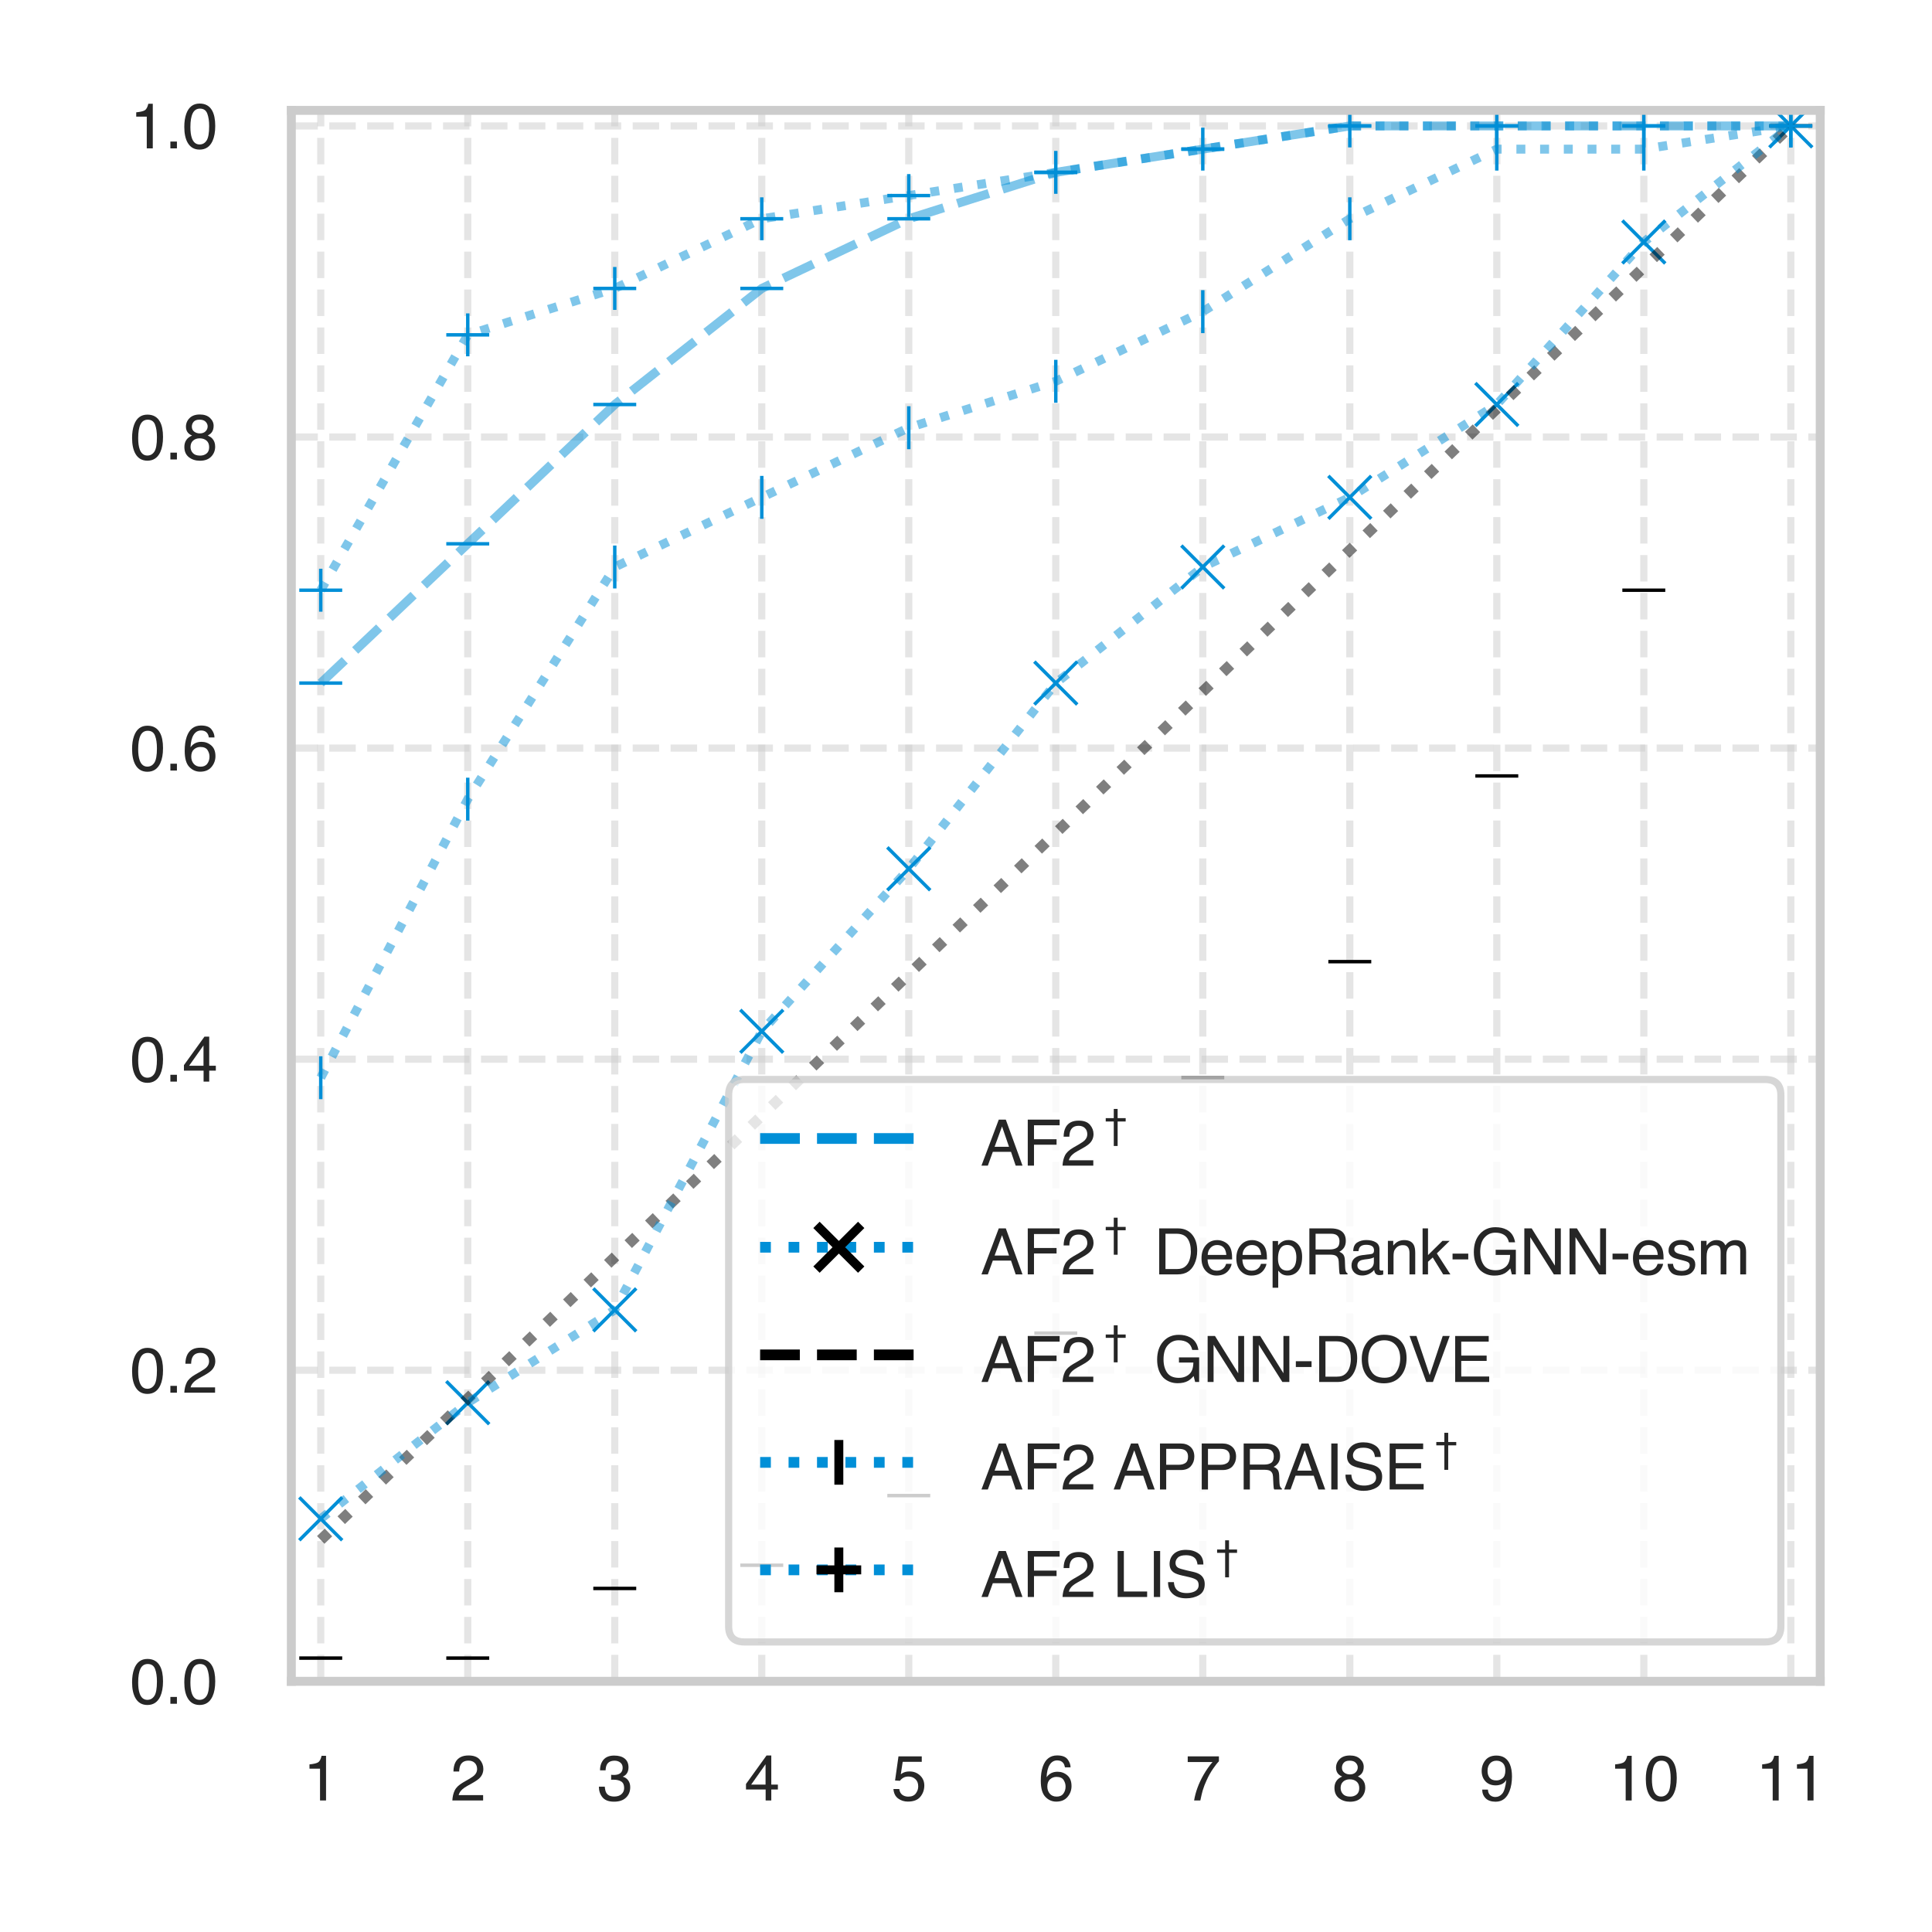 <?xml version="1.0" encoding="utf-8" standalone="no"?>
<!DOCTYPE svg PUBLIC "-//W3C//DTD SVG 1.1//EN"
  "http://www.w3.org/Graphics/SVG/1.1/DTD/svg11.dtd">
<svg xmlns:xlink="http://www.w3.org/1999/xlink" width="216pt" height="216pt" viewBox="0 0 216 216" xmlns="http://www.w3.org/2000/svg" version="1.1">
 <defs>
  <style type="text/css">*{stroke-linejoin: round; stroke-linecap: butt}</style>
 </defs>
 <g id="figure_1">
  <g id="patch_1">
   <path d="M 0 216 
L 216 216 
L 216 0 
L 0 0 
z
" style="fill: #ffffff"/>
  </g>
  <g id="axes_1">
   <g id="patch_2">
    <path d="M 32.573 187.972 
L 203.503 187.972 
L 203.503 12.34 
L 32.573 12.34 
z
" style="fill: #ffffff"/>
   </g>
   <g id="matplotlib.axis_1">
    <g id="xtick_1">
     <g id="line2d_1">
      <path d="M 35.86 187.972 
L 35.86 12.34 
" clip-path="url(#p9421eb5116)" style="fill: none; stroke-dasharray: 2.96,1.28; stroke-dashoffset: 0; stroke: #cccccc; stroke-opacity: 0.5; stroke-width: 0.8"/>
     </g>
     <g id="text_1">
      <!-- 1 -->
      <g style="fill: #262626" transform="translate(33.914 201.293) scale(0.07 -0.07)">
       <defs>
        <path id="Helvetica-31" d="M 613 3169 
L 613 3600 
Q 1222 3659 1462 3798 
Q 1703 3938 1822 4456 
L 2266 4456 
L 2266 0 
L 1666 0 
L 1666 3169 
L 613 3169 
z
" transform="scale(0.016)"/>
       </defs>
       <use xlink:href="#Helvetica-31"/>
      </g>
     </g>
    </g>
    <g id="xtick_2">
     <g id="line2d_2">
      <path d="M 52.296 187.972 
L 52.296 12.34 
" clip-path="url(#p9421eb5116)" style="fill: none; stroke-dasharray: 2.96,1.28; stroke-dashoffset: 0; stroke: #cccccc; stroke-opacity: 0.5; stroke-width: 0.8"/>
     </g>
     <g id="text_2">
      <!-- 2 -->
      <g style="fill: #262626" transform="translate(50.349 201.293) scale(0.07 -0.07)">
       <defs>
        <path id="Helvetica-32" d="M 200 0 
Q 231 578 439 1006 
Q 647 1434 1250 1784 
L 1850 2131 
Q 2253 2366 2416 2531 
Q 2672 2791 2672 3125 
Q 2672 3516 2437 3745 
Q 2203 3975 1813 3975 
Q 1234 3975 1013 3538 
Q 894 3303 881 2888 
L 309 2888 
Q 319 3472 525 3841 
Q 891 4491 1816 4491 
Q 2584 4491 2939 4075 
Q 3294 3659 3294 3150 
Q 3294 2613 2916 2231 
Q 2697 2009 2131 1694 
L 1703 1456 
Q 1397 1288 1222 1134 
Q 909 863 828 531 
L 3272 531 
L 3272 0 
L 200 0 
z
" transform="scale(0.016)"/>
       </defs>
       <use xlink:href="#Helvetica-32"/>
      </g>
     </g>
    </g>
    <g id="xtick_3">
     <g id="line2d_3">
      <path d="M 68.731 187.972 
L 68.731 12.34 
" clip-path="url(#p9421eb5116)" style="fill: none; stroke-dasharray: 2.96,1.28; stroke-dashoffset: 0; stroke: #cccccc; stroke-opacity: 0.5; stroke-width: 0.8"/>
     </g>
     <g id="text_3">
      <!-- 3 -->
      <g style="fill: #262626" transform="translate(66.785 201.293) scale(0.07 -0.07)">
       <defs>
        <path id="Helvetica-33" d="M 1663 -122 
Q 869 -122 511 314 
Q 153 750 153 1375 
L 741 1375 
Q 778 941 903 744 
Q 1122 391 1694 391 
Q 2138 391 2406 628 
Q 2675 866 2675 1241 
Q 2675 1703 2392 1887 
Q 2109 2072 1606 2072 
Q 1550 2072 1492 2070 
Q 1434 2069 1375 2066 
L 1375 2563 
Q 1463 2553 1522 2550 
Q 1581 2547 1650 2547 
Q 1966 2547 2169 2647 
Q 2525 2822 2525 3272 
Q 2525 3606 2287 3787 
Q 2050 3969 1734 3969 
Q 1172 3969 956 3594 
Q 838 3388 822 3006 
L 266 3006 
Q 266 3506 466 3856 
Q 809 4481 1675 4481 
Q 2359 4481 2734 4176 
Q 3109 3872 3109 3294 
Q 3109 2881 2888 2625 
Q 2750 2466 2531 2375 
Q 2884 2278 3082 2001 
Q 3281 1725 3281 1325 
Q 3281 684 2859 281 
Q 2438 -122 1663 -122 
z
" transform="scale(0.016)"/>
       </defs>
       <use xlink:href="#Helvetica-33"/>
      </g>
     </g>
    </g>
    <g id="xtick_4">
     <g id="line2d_4">
      <path d="M 85.167 187.972 
L 85.167 12.34 
" clip-path="url(#p9421eb5116)" style="fill: none; stroke-dasharray: 2.96,1.28; stroke-dashoffset: 0; stroke: #cccccc; stroke-opacity: 0.5; stroke-width: 0.8"/>
     </g>
     <g id="text_4">
      <!-- 4 -->
      <g style="fill: #262626" transform="translate(83.22 201.293) scale(0.07 -0.07)">
       <defs>
        <path id="Helvetica-34" d="M 2116 1584 
L 2116 3613 
L 681 1584 
L 2116 1584 
z
M 2125 0 
L 2125 1094 
L 163 1094 
L 163 1644 
L 2213 4488 
L 2688 4488 
L 2688 1584 
L 3347 1584 
L 3347 1094 
L 2688 1094 
L 2688 0 
L 2125 0 
z
" transform="scale(0.016)"/>
       </defs>
       <use xlink:href="#Helvetica-34"/>
      </g>
     </g>
    </g>
    <g id="xtick_5">
     <g id="line2d_5">
      <path d="M 101.602 187.972 
L 101.602 12.34 
" clip-path="url(#p9421eb5116)" style="fill: none; stroke-dasharray: 2.96,1.28; stroke-dashoffset: 0; stroke: #cccccc; stroke-opacity: 0.5; stroke-width: 0.8"/>
     </g>
     <g id="text_5">
      <!-- 5 -->
      <g style="fill: #262626" transform="translate(99.656 201.293) scale(0.07 -0.07)">
       <defs>
        <path id="Helvetica-35" d="M 791 1141 
Q 847 659 1238 475 
Q 1438 381 1700 381 
Q 2200 381 2440 700 
Q 2681 1019 2681 1406 
Q 2681 1875 2395 2131 
Q 2109 2388 1709 2388 
Q 1419 2388 1211 2275 
Q 1003 2163 856 1963 
L 369 1991 
L 709 4400 
L 3034 4400 
L 3034 3856 
L 1131 3856 
L 941 2613 
Q 1097 2731 1238 2791 
Q 1488 2894 1816 2894 
Q 2431 2894 2859 2497 
Q 3288 2100 3288 1491 
Q 3288 856 2895 371 
Q 2503 -113 1644 -113 
Q 1097 -113 676 195 
Q 256 503 206 1141 
L 791 1141 
z
" transform="scale(0.016)"/>
       </defs>
       <use xlink:href="#Helvetica-35"/>
      </g>
     </g>
    </g>
    <g id="xtick_6">
     <g id="line2d_6">
      <path d="M 118.038 187.972 
L 118.038 12.34 
" clip-path="url(#p9421eb5116)" style="fill: none; stroke-dasharray: 2.96,1.28; stroke-dashoffset: 0; stroke: #cccccc; stroke-opacity: 0.5; stroke-width: 0.8"/>
     </g>
     <g id="text_6">
      <!-- 6 -->
      <g style="fill: #262626" transform="translate(116.091 201.293) scale(0.07 -0.07)">
       <defs>
        <path id="Helvetica-36" d="M 1872 4494 
Q 2622 4494 2917 4105 
Q 3213 3716 3213 3303 
L 2656 3303 
Q 2606 3569 2497 3719 
Q 2294 4000 1881 4000 
Q 1409 4000 1131 3564 
Q 853 3128 822 2316 
Q 1016 2600 1309 2741 
Q 1578 2866 1909 2866 
Q 2472 2866 2890 2506 
Q 3309 2147 3309 1434 
Q 3309 825 2912 354 
Q 2516 -116 1781 -116 
Q 1153 -116 697 361 
Q 241 838 241 1966 
Q 241 2800 444 3381 
Q 834 4494 1872 4494 
z
M 1831 384 
Q 2275 384 2495 682 
Q 2716 981 2716 1388 
Q 2716 1731 2519 2042 
Q 2322 2353 1803 2353 
Q 1441 2353 1167 2112 
Q 894 1872 894 1388 
Q 894 963 1142 673 
Q 1391 384 1831 384 
z
" transform="scale(0.016)"/>
       </defs>
       <use xlink:href="#Helvetica-36"/>
      </g>
     </g>
    </g>
    <g id="xtick_7">
     <g id="line2d_7">
      <path d="M 134.473 187.972 
L 134.473 12.34 
" clip-path="url(#p9421eb5116)" style="fill: none; stroke-dasharray: 2.96,1.28; stroke-dashoffset: 0; stroke: #cccccc; stroke-opacity: 0.5; stroke-width: 0.8"/>
     </g>
     <g id="text_7">
      <!-- 7 -->
      <g style="fill: #262626" transform="translate(132.527 201.293) scale(0.07 -0.07)">
       <defs>
        <path id="Helvetica-37" d="M 3347 4400 
L 3347 3909 
Q 3131 3700 2773 3181 
Q 2416 2663 2141 2063 
Q 1869 1478 1728 997 
Q 1638 688 1494 0 
L 872 0 
Q 1084 1281 1809 2550 
Q 2238 3294 2709 3834 
L 234 3834 
L 234 4400 
L 3347 4400 
z
" transform="scale(0.016)"/>
       </defs>
       <use xlink:href="#Helvetica-37"/>
      </g>
     </g>
    </g>
    <g id="xtick_8">
     <g id="line2d_8">
      <path d="M 150.909 187.972 
L 150.909 12.34 
" clip-path="url(#p9421eb5116)" style="fill: none; stroke-dasharray: 2.96,1.28; stroke-dashoffset: 0; stroke: #cccccc; stroke-opacity: 0.5; stroke-width: 0.8"/>
     </g>
     <g id="text_8">
      <!-- 8 -->
      <g style="fill: #262626" transform="translate(148.963 201.293) scale(0.07 -0.07)">
       <defs>
        <path id="Helvetica-38" d="M 1741 2600 
Q 2113 2600 2322 2808 
Q 2531 3016 2531 3303 
Q 2531 3553 2331 3762 
Q 2131 3972 1722 3972 
Q 1316 3972 1134 3762 
Q 953 3553 953 3272 
Q 953 2956 1187 2778 
Q 1422 2600 1741 2600 
z
M 1775 384 
Q 2166 384 2423 595 
Q 2681 806 2681 1225 
Q 2681 1659 2415 1884 
Q 2150 2109 1734 2109 
Q 1331 2109 1076 1879 
Q 822 1650 822 1244 
Q 822 894 1055 639 
Q 1288 384 1775 384 
z
M 975 2384 
Q 741 2484 609 2619 
Q 363 2869 363 3269 
Q 363 3769 725 4128 
Q 1088 4488 1753 4488 
Q 2397 4488 2762 4148 
Q 3128 3809 3128 3356 
Q 3128 2938 2916 2678 
Q 2797 2531 2547 2391 
Q 2825 2263 2984 2097 
Q 3281 1784 3281 1284 
Q 3281 694 2884 283 
Q 2488 -128 1763 -128 
Q 1109 -128 657 226 
Q 206 581 206 1256 
Q 206 1653 400 1942 
Q 594 2231 975 2384 
z
" transform="scale(0.016)"/>
       </defs>
       <use xlink:href="#Helvetica-38"/>
      </g>
     </g>
    </g>
    <g id="xtick_9">
     <g id="line2d_9">
      <path d="M 167.344 187.972 
L 167.344 12.34 
" clip-path="url(#p9421eb5116)" style="fill: none; stroke-dasharray: 2.96,1.28; stroke-dashoffset: 0; stroke: #cccccc; stroke-opacity: 0.5; stroke-width: 0.8"/>
     </g>
     <g id="text_9">
      <!-- 9 -->
      <g style="fill: #262626" transform="translate(165.398 201.293) scale(0.07 -0.07)">
       <defs>
        <path id="Helvetica-39" d="M 850 1081 
Q 875 616 1209 438 
Q 1381 344 1597 344 
Q 2000 344 2284 680 
Q 2569 1016 2688 2044 
Q 2500 1747 2223 1626 
Q 1947 1506 1628 1506 
Q 981 1506 604 1909 
Q 228 2313 228 2947 
Q 228 3556 600 4018 
Q 972 4481 1697 4481 
Q 2675 4481 3047 3600 
Q 3253 3116 3253 2388 
Q 3253 1566 3006 931 
Q 2597 -125 1619 -125 
Q 963 -125 622 219 
Q 281 563 281 1081 
L 850 1081 
z
M 1703 2000 
Q 2038 2000 2314 2220 
Q 2591 2441 2591 2991 
Q 2591 3484 2342 3726 
Q 2094 3969 1709 3969 
Q 1297 3969 1055 3692 
Q 813 3416 813 2953 
Q 813 2516 1025 2258 
Q 1238 2000 1703 2000 
z
" transform="scale(0.016)"/>
       </defs>
       <use xlink:href="#Helvetica-39"/>
      </g>
     </g>
    </g>
    <g id="xtick_10">
     <g id="line2d_10">
      <path d="M 183.78 187.972 
L 183.78 12.34 
" clip-path="url(#p9421eb5116)" style="fill: none; stroke-dasharray: 2.96,1.28; stroke-dashoffset: 0; stroke: #cccccc; stroke-opacity: 0.5; stroke-width: 0.8"/>
     </g>
     <g id="text_10">
      <!-- 10 -->
      <g style="fill: #262626" transform="translate(179.887 201.293) scale(0.07 -0.07)">
       <defs>
        <path id="Helvetica-30" d="M 1731 4475 
Q 2600 4475 2988 3759 
Q 3288 3206 3288 2244 
Q 3288 1331 3016 734 
Q 2622 -122 1728 -122 
Q 922 -122 528 578 
Q 200 1163 200 2147 
Q 200 2909 397 3456 
Q 766 4475 1731 4475 
z
M 1725 391 
Q 2163 391 2422 778 
Q 2681 1166 2681 2222 
Q 2681 2984 2493 3476 
Q 2306 3969 1766 3969 
Q 1269 3969 1039 3501 
Q 809 3034 809 2125 
Q 809 1441 956 1025 
Q 1181 391 1725 391 
z
" transform="scale(0.016)"/>
       </defs>
       <use xlink:href="#Helvetica-31"/>
       <use xlink:href="#Helvetica-30" transform="translate(55.615 0)"/>
      </g>
     </g>
    </g>
    <g id="xtick_11">
     <g id="line2d_11">
      <path d="M 200.216 187.972 
L 200.216 12.34 
" clip-path="url(#p9421eb5116)" style="fill: none; stroke-dasharray: 2.96,1.28; stroke-dashoffset: 0; stroke: #cccccc; stroke-opacity: 0.5; stroke-width: 0.8"/>
     </g>
     <g id="text_11">
      <!-- 11 -->
      <g style="fill: #262626" transform="translate(196.323 201.293) scale(0.07 -0.07)">
       <use xlink:href="#Helvetica-31"/>
       <use xlink:href="#Helvetica-31" transform="translate(55.615 0)"/>
      </g>
     </g>
    </g>
   </g>
   <g id="matplotlib.axis_2">
    <g id="ytick_1">
     <g id="line2d_12">
      <path d="M 32.573 187.972 
L 203.503 187.972 
" clip-path="url(#p9421eb5116)" style="fill: none; stroke-dasharray: 2.96,1.28; stroke-dashoffset: 0; stroke: #cccccc; stroke-opacity: 0.5; stroke-width: 0.8"/>
     </g>
     <g id="text_12">
      <!-- 0.0 -->
      <g style="fill: #262626" transform="translate(14.543 190.483) scale(0.07 -0.07)">
       <defs>
        <path id="Helvetica-2e" d="M 547 681 
L 1200 681 
L 1200 0 
L 547 0 
L 547 681 
z
" transform="scale(0.016)"/>
       </defs>
       <use xlink:href="#Helvetica-30"/>
       <use xlink:href="#Helvetica-2e" transform="translate(55.615 0)"/>
       <use xlink:href="#Helvetica-30" transform="translate(83.398 0)"/>
      </g>
     </g>
    </g>
    <g id="ytick_2">
     <g id="line2d_13">
      <path d="M 32.573 153.193 
L 203.503 153.193 
" clip-path="url(#p9421eb5116)" style="fill: none; stroke-dasharray: 2.96,1.28; stroke-dashoffset: 0; stroke: #cccccc; stroke-opacity: 0.5; stroke-width: 0.8"/>
     </g>
     <g id="text_13">
      <!-- 0.2 -->
      <g style="fill: #262626" transform="translate(14.543 155.704) scale(0.07 -0.07)">
       <use xlink:href="#Helvetica-30"/>
       <use xlink:href="#Helvetica-2e" transform="translate(55.615 0)"/>
       <use xlink:href="#Helvetica-32" transform="translate(83.398 0)"/>
      </g>
     </g>
    </g>
    <g id="ytick_3">
     <g id="line2d_14">
      <path d="M 32.573 118.415 
L 203.503 118.415 
" clip-path="url(#p9421eb5116)" style="fill: none; stroke-dasharray: 2.96,1.28; stroke-dashoffset: 0; stroke: #cccccc; stroke-opacity: 0.5; stroke-width: 0.8"/>
     </g>
     <g id="text_14">
      <!-- 0.4 -->
      <g style="fill: #262626" transform="translate(14.543 120.925) scale(0.07 -0.07)">
       <use xlink:href="#Helvetica-30"/>
       <use xlink:href="#Helvetica-2e" transform="translate(55.615 0)"/>
       <use xlink:href="#Helvetica-34" transform="translate(83.398 0)"/>
      </g>
     </g>
    </g>
    <g id="ytick_4">
     <g id="line2d_15">
      <path d="M 32.573 83.636 
L 203.503 83.636 
" clip-path="url(#p9421eb5116)" style="fill: none; stroke-dasharray: 2.96,1.28; stroke-dashoffset: 0; stroke: #cccccc; stroke-opacity: 0.5; stroke-width: 0.8"/>
     </g>
     <g id="text_15">
      <!-- 0.6 -->
      <g style="fill: #262626" transform="translate(14.543 86.147) scale(0.07 -0.07)">
       <use xlink:href="#Helvetica-30"/>
       <use xlink:href="#Helvetica-2e" transform="translate(55.615 0)"/>
       <use xlink:href="#Helvetica-36" transform="translate(83.398 0)"/>
      </g>
     </g>
    </g>
    <g id="ytick_5">
     <g id="line2d_16">
      <path d="M 32.573 48.857 
L 203.503 48.857 
" clip-path="url(#p9421eb5116)" style="fill: none; stroke-dasharray: 2.96,1.28; stroke-dashoffset: 0; stroke: #cccccc; stroke-opacity: 0.5; stroke-width: 0.8"/>
     </g>
     <g id="text_16">
      <!-- 0.8 -->
      <g style="fill: #262626" transform="translate(14.543 51.368) scale(0.07 -0.07)">
       <use xlink:href="#Helvetica-30"/>
       <use xlink:href="#Helvetica-2e" transform="translate(55.615 0)"/>
       <use xlink:href="#Helvetica-38" transform="translate(83.398 0)"/>
      </g>
     </g>
    </g>
    <g id="ytick_6">
     <g id="line2d_17">
      <path d="M 32.573 14.079 
L 203.503 14.079 
" clip-path="url(#p9421eb5116)" style="fill: none; stroke-dasharray: 2.96,1.28; stroke-dashoffset: 0; stroke: #cccccc; stroke-opacity: 0.5; stroke-width: 0.8"/>
     </g>
     <g id="text_17">
      <!-- 1.0 -->
      <g style="fill: #262626" transform="translate(14.543 16.589) scale(0.07 -0.07)">
       <use xlink:href="#Helvetica-31"/>
       <use xlink:href="#Helvetica-2e" transform="translate(55.615 0)"/>
       <use xlink:href="#Helvetica-30" transform="translate(83.398 0)"/>
      </g>
     </g>
    </g>
   </g>
   <g id="FillBetweenPolyCollection_1"/>
   <g id="FillBetweenPolyCollection_2"/>
   <g id="FillBetweenPolyCollection_3"/>
   <g id="FillBetweenPolyCollection_4"/>
   <g id="FillBetweenPolyCollection_5"/>
   <g id="FillBetweenPolyCollection_6"/>
   <g id="FillBetweenPolyCollection_7"/>
   <g id="FillBetweenPolyCollection_8"/>
   <g id="FillBetweenPolyCollection_9"/>
   <g id="FillBetweenPolyCollection_10"/>
   <g id="FillBetweenPolyCollection_11"/>
   <g id="FillBetweenPolyCollection_12"/>
   <g id="FillBetweenPolyCollection_13"/>
   <g id="FillBetweenPolyCollection_14"/>
   <g id="FillBetweenPolyCollection_15"/>
   <g id="PathCollection_1">
    <path d="M 38.26 76.369 
L 33.46 76.369 
" clip-path="url(#p9421eb5116)" style="fill: #008fd7; stroke: #008fd7; stroke-width: 0.384"/>
    <path d="M 54.696 60.796 
L 49.896 60.796 
" clip-path="url(#p9421eb5116)" style="fill: #008fd7; stroke: #008fd7; stroke-width: 0.384"/>
    <path d="M 71.131 45.224 
L 66.331 45.224 
" clip-path="url(#p9421eb5116)" style="fill: #008fd7; stroke: #008fd7; stroke-width: 0.384"/>
    <path d="M 87.567 32.247 
L 82.767 32.247 
" clip-path="url(#p9421eb5116)" style="fill: #008fd7; stroke: #008fd7; stroke-width: 0.384"/>
    <path d="M 104.002 24.46 
L 99.202 24.46 
" clip-path="url(#p9421eb5116)" style="fill: #008fd7; stroke: #008fd7; stroke-width: 0.384"/>
    <path d="M 120.438 19.27 
L 115.638 19.27 
" clip-path="url(#p9421eb5116)" style="fill: #008fd7; stroke: #008fd7; stroke-width: 0.384"/>
    <path d="M 136.873 16.674 
L 132.073 16.674 
" clip-path="url(#p9421eb5116)" style="fill: #008fd7; stroke: #008fd7; stroke-width: 0.384"/>
    <path d="M 153.309 14.079 
L 148.509 14.079 
" clip-path="url(#p9421eb5116)" style="fill: #008fd7; stroke: #008fd7; stroke-width: 0.384"/>
    <path d="M 169.744 14.079 
L 164.944 14.079 
" clip-path="url(#p9421eb5116)" style="fill: #008fd7; stroke: #008fd7; stroke-width: 0.384"/>
    <path d="M 186.18 14.079 
L 181.38 14.079 
" clip-path="url(#p9421eb5116)" style="fill: #008fd7; stroke: #008fd7; stroke-width: 0.384"/>
    <path d="M 202.616 14.079 
L 197.816 14.079 
" clip-path="url(#p9421eb5116)" style="fill: #008fd7; stroke: #008fd7; stroke-width: 0.384"/>
    <path d="M 33.46 172.204 
L 38.26 167.404 
M 33.46 167.404 
L 38.26 172.204 
" clip-path="url(#p9421eb5116)" style="fill: #008fd7; stroke: #008fd7; stroke-width: 0.384"/>
    <path d="M 49.896 159.227 
L 54.696 154.427 
M 49.896 154.427 
L 54.696 159.227 
" clip-path="url(#p9421eb5116)" style="fill: #008fd7; stroke: #008fd7; stroke-width: 0.384"/>
    <path d="M 66.331 148.845 
L 71.131 144.045 
M 66.331 144.045 
L 71.131 148.845 
" clip-path="url(#p9421eb5116)" style="fill: #008fd7; stroke: #008fd7; stroke-width: 0.384"/>
    <path d="M 82.767 117.7 
L 87.567 112.9 
M 82.767 112.9 
L 87.567 117.7 
" clip-path="url(#p9421eb5116)" style="fill: #008fd7; stroke: #008fd7; stroke-width: 0.384"/>
    <path d="M 99.202 99.532 
L 104.002 94.732 
M 99.202 94.732 
L 104.002 99.532 
" clip-path="url(#p9421eb5116)" style="fill: #008fd7; stroke: #008fd7; stroke-width: 0.384"/>
    <path d="M 115.638 78.769 
L 120.438 73.969 
M 115.638 73.969 
L 120.438 78.769 
" clip-path="url(#p9421eb5116)" style="fill: #008fd7; stroke: #008fd7; stroke-width: 0.384"/>
    <path d="M 132.073 65.792 
L 136.873 60.992 
M 132.073 60.992 
L 136.873 65.792 
" clip-path="url(#p9421eb5116)" style="fill: #008fd7; stroke: #008fd7; stroke-width: 0.384"/>
    <path d="M 148.509 58.005 
L 153.309 53.205 
M 148.509 53.205 
L 153.309 58.005 
" clip-path="url(#p9421eb5116)" style="fill: #008fd7; stroke: #008fd7; stroke-width: 0.384"/>
    <path d="M 164.944 47.624 
L 169.744 42.824 
M 164.944 42.824 
L 169.744 47.624 
" clip-path="url(#p9421eb5116)" style="fill: #008fd7; stroke: #008fd7; stroke-width: 0.384"/>
    <path d="M 181.38 29.456 
L 186.18 24.656 
M 181.38 24.656 
L 186.18 29.456 
" clip-path="url(#p9421eb5116)" style="fill: #008fd7; stroke: #008fd7; stroke-width: 0.384"/>
    <path d="M 197.816 16.479 
L 202.616 11.679 
M 197.816 11.679 
L 202.616 16.479 
" clip-path="url(#p9421eb5116)" style="fill: #008fd7; stroke: #008fd7; stroke-width: 0.384"/>
    <path d="M 38.26 185.377 
L 33.46 185.377 
" clip-path="url(#p9421eb5116)" style="stroke: #000000; stroke-width: 0.384"/>
    <path d="M 54.696 185.377 
L 49.896 185.377 
" clip-path="url(#p9421eb5116)" style="stroke: #000000; stroke-width: 0.384"/>
    <path d="M 71.131 177.59 
L 66.331 177.59 
" clip-path="url(#p9421eb5116)" style="stroke: #000000; stroke-width: 0.384"/>
    <path d="M 87.567 174.995 
L 82.767 174.995 
" clip-path="url(#p9421eb5116)" style="stroke: #000000; stroke-width: 0.384"/>
    <path d="M 104.002 167.209 
L 99.202 167.209 
" clip-path="url(#p9421eb5116)" style="stroke: #000000; stroke-width: 0.384"/>
    <path d="M 120.438 149.041 
L 115.638 149.041 
" clip-path="url(#p9421eb5116)" style="stroke: #000000; stroke-width: 0.384"/>
    <path d="M 136.873 120.491 
L 132.073 120.491 
" clip-path="url(#p9421eb5116)" style="stroke: #000000; stroke-width: 0.384"/>
    <path d="M 153.309 107.514 
L 148.509 107.514 
" clip-path="url(#p9421eb5116)" style="stroke: #000000; stroke-width: 0.384"/>
    <path d="M 169.744 86.751 
L 164.944 86.751 
" clip-path="url(#p9421eb5116)" style="stroke: #000000; stroke-width: 0.384"/>
    <path d="M 186.18 65.987 
L 181.38 65.987 
" clip-path="url(#p9421eb5116)" style="stroke: #000000; stroke-width: 0.384"/>
    <path d="M 202.616 14.079 
L 197.816 14.079 
" clip-path="url(#p9421eb5116)" style="stroke: #000000; stroke-width: 0.384"/>
    <path d="M 35.86 122.891 
L 35.86 118.091 
" clip-path="url(#p9421eb5116)" style="fill: #008fd7; stroke: #008fd7; stroke-width: 0.384"/>
    <path d="M 52.296 91.746 
L 52.296 86.946 
" clip-path="url(#p9421eb5116)" style="fill: #008fd7; stroke: #008fd7; stroke-width: 0.384"/>
    <path d="M 68.731 65.792 
L 68.731 60.992 
" clip-path="url(#p9421eb5116)" style="fill: #008fd7; stroke: #008fd7; stroke-width: 0.384"/>
    <path d="M 85.167 58.005 
L 85.167 53.205 
" clip-path="url(#p9421eb5116)" style="fill: #008fd7; stroke: #008fd7; stroke-width: 0.384"/>
    <path d="M 101.602 50.219 
L 101.602 45.419 
" clip-path="url(#p9421eb5116)" style="fill: #008fd7; stroke: #008fd7; stroke-width: 0.384"/>
    <path d="M 118.038 45.028 
L 118.038 40.228 
" clip-path="url(#p9421eb5116)" style="fill: #008fd7; stroke: #008fd7; stroke-width: 0.384"/>
    <path d="M 134.473 37.242 
L 134.473 32.442 
" clip-path="url(#p9421eb5116)" style="fill: #008fd7; stroke: #008fd7; stroke-width: 0.384"/>
    <path d="M 150.909 26.86 
L 150.909 22.06 
" clip-path="url(#p9421eb5116)" style="fill: #008fd7; stroke: #008fd7; stroke-width: 0.384"/>
    <path d="M 167.344 19.074 
L 167.344 14.274 
" clip-path="url(#p9421eb5116)" style="fill: #008fd7; stroke: #008fd7; stroke-width: 0.384"/>
    <path d="M 183.78 19.074 
L 183.78 14.274 
" clip-path="url(#p9421eb5116)" style="fill: #008fd7; stroke: #008fd7; stroke-width: 0.384"/>
    <path d="M 200.216 16.479 
L 200.216 11.679 
" clip-path="url(#p9421eb5116)" style="fill: #008fd7; stroke: #008fd7; stroke-width: 0.384"/>
    <path d="M 33.46 65.987 
L 38.26 65.987 
M 35.86 68.387 
L 35.86 63.587 
" clip-path="url(#p9421eb5116)" style="fill: #008fd7; stroke: #008fd7; stroke-width: 0.384"/>
    <path d="M 49.896 37.438 
L 54.696 37.438 
M 52.296 39.838 
L 52.296 35.038 
" clip-path="url(#p9421eb5116)" style="fill: #008fd7; stroke: #008fd7; stroke-width: 0.384"/>
    <path d="M 66.331 32.247 
L 71.131 32.247 
M 68.731 34.647 
L 68.731 29.847 
" clip-path="url(#p9421eb5116)" style="fill: #008fd7; stroke: #008fd7; stroke-width: 0.384"/>
    <path d="M 82.767 24.46 
L 87.567 24.46 
M 85.167 26.86 
L 85.167 22.06 
" clip-path="url(#p9421eb5116)" style="fill: #008fd7; stroke: #008fd7; stroke-width: 0.384"/>
    <path d="M 99.202 21.865 
L 104.002 21.865 
M 101.602 24.265 
L 101.602 19.465 
" clip-path="url(#p9421eb5116)" style="fill: #008fd7; stroke: #008fd7; stroke-width: 0.384"/>
    <path d="M 115.638 19.27 
L 120.438 19.27 
M 118.038 21.67 
L 118.038 16.87 
" clip-path="url(#p9421eb5116)" style="fill: #008fd7; stroke: #008fd7; stroke-width: 0.384"/>
    <path d="M 132.073 16.674 
L 136.873 16.674 
M 134.473 19.074 
L 134.473 14.274 
" clip-path="url(#p9421eb5116)" style="fill: #008fd7; stroke: #008fd7; stroke-width: 0.384"/>
    <path d="M 148.509 14.079 
L 153.309 14.079 
M 150.909 16.479 
L 150.909 11.679 
" clip-path="url(#p9421eb5116)" style="fill: #008fd7; stroke: #008fd7; stroke-width: 0.384"/>
    <path d="M 164.944 14.079 
L 169.744 14.079 
M 167.344 16.479 
L 167.344 11.679 
" clip-path="url(#p9421eb5116)" style="fill: #008fd7; stroke: #008fd7; stroke-width: 0.384"/>
    <path d="M 181.38 14.079 
L 186.18 14.079 
M 183.78 16.479 
L 183.78 11.679 
" clip-path="url(#p9421eb5116)" style="fill: #008fd7; stroke: #008fd7; stroke-width: 0.384"/>
    <path d="M 197.816 14.079 
L 202.616 14.079 
M 200.216 16.479 
L 200.216 11.679 
" clip-path="url(#p9421eb5116)" style="fill: #008fd7; stroke: #008fd7; stroke-width: 0.384"/>
   </g>
   <g id="line2d_18">
    <path d="M 35.86 172.164 
L 52.296 156.355 
L 68.731 140.547 
L 85.167 124.738 
L 101.602 108.93 
L 118.038 93.121 
L 134.473 77.313 
L 150.909 61.504 
L 167.344 45.696 
L 183.78 29.887 
L 200.216 14.079 
" clip-path="url(#p9421eb5116)" style="fill: none; stroke-dasharray: 1.2,1.98; stroke-dashoffset: 0; stroke: #000000; stroke-opacity: 0.5; stroke-width: 1.2"/>
   </g>
   <g id="line2d_19"/>
   <g id="line2d_20"/>
   <g id="line2d_21"/>
   <g id="line2d_22"/>
   <g id="line2d_23">
    <path d="M 35.86 76.369 
L 52.296 60.796 
L 68.731 45.224 
L 85.167 32.247 
L 101.602 24.46 
L 118.038 19.27 
L 134.473 16.674 
L 150.909 14.079 
L 167.344 14.079 
L 183.78 14.079 
L 200.216 14.079 
" clip-path="url(#p9421eb5116)" style="fill: none; stroke-dasharray: 3.7,1.6; stroke-dashoffset: 0; stroke: #008fd7; stroke-opacity: 0.5"/>
   </g>
   <g id="line2d_24">
    <path d="M 35.86 120.491 
L 52.296 89.346 
L 68.731 63.392 
L 85.167 55.605 
L 101.602 47.819 
L 118.038 42.628 
L 134.473 34.842 
L 150.909 24.46 
L 167.344 16.674 
L 183.78 16.674 
L 200.216 14.079 
" clip-path="url(#p9421eb5116)" style="fill: none; stroke-dasharray: 1,1.65; stroke-dashoffset: 0; stroke: #008fd7; stroke-opacity: 0.5"/>
   </g>
   <g id="line2d_25"/>
   <g id="line2d_26"/>
   <g id="line2d_27">
    <path d="M 35.86 169.804 
L 52.296 156.827 
L 68.731 146.445 
L 85.167 115.3 
L 101.602 97.132 
L 118.038 76.369 
L 134.473 63.392 
L 150.909 55.605 
L 167.344 45.224 
L 183.78 27.056 
L 200.216 14.079 
" clip-path="url(#p9421eb5116)" style="fill: none; stroke-dasharray: 1,1.65; stroke-dashoffset: 0; stroke: #008fd7; stroke-opacity: 0.5"/>
   </g>
   <g id="line2d_28"/>
   <g id="line2d_29">
    <path d="M 35.86 65.987 
L 52.296 37.438 
L 68.731 32.247 
L 85.167 24.46 
L 101.602 21.865 
L 118.038 19.27 
L 134.473 16.674 
L 150.909 14.079 
L 167.344 14.079 
L 183.78 14.079 
L 200.216 14.079 
" clip-path="url(#p9421eb5116)" style="fill: none; stroke-dasharray: 1,1.65; stroke-dashoffset: 0; stroke: #008fd7; stroke-opacity: 0.5"/>
   </g>
   <g id="line2d_30"/>
   <g id="line2d_31"/>
   <g id="line2d_32"/>
   <g id="line2d_33"/>
   <g id="line2d_34"/>
   <g id="line2d_35"/>
   <g id="line2d_36"/>
   <g id="line2d_37"/>
   <g id="line2d_38"/>
   <g id="patch_3">
    <path d="M 32.573 187.972 
L 32.573 12.34 
" style="fill: none; stroke: #cccccc; stroke-linejoin: miter; stroke-linecap: square"/>
   </g>
   <g id="patch_4">
    <path d="M 203.503 187.972 
L 203.503 12.34 
" style="fill: none; stroke: #cccccc; stroke-linejoin: miter; stroke-linecap: square"/>
   </g>
   <g id="patch_5">
    <path d="M 32.573 187.972 
L 203.503 187.972 
" style="fill: none; stroke: #cccccc; stroke-linejoin: miter; stroke-linecap: square"/>
   </g>
   <g id="patch_6">
    <path d="M 32.573 12.34 
L 203.503 12.34 
" style="fill: none; stroke: #cccccc; stroke-linejoin: miter; stroke-linecap: square"/>
   </g>
   <g id="legend_1">
    <g id="patch_7">
     <path d="M 83.223 183.572 
L 197.343 183.572 
Q 199.103 183.572 199.103 181.812 
L 199.103 122.446 
Q 199.103 120.686 197.343 120.686 
L 83.223 120.686 
Q 81.463 120.686 81.463 122.446 
L 81.463 181.812 
Q 81.463 183.572 83.223 183.572 
z
" style="fill: #ffffff; opacity: 0.8; stroke: #cccccc; stroke-width: 0.8; stroke-linejoin: miter"/>
    </g>
    <g id="line2d_39">
     <path d="M 84.983 127.286 
L 93.783 127.286 
L 102.583 127.286 
" style="fill: none; stroke-dasharray: 4.44,1.92; stroke-dashoffset: 0; stroke: #008fd7; stroke-width: 1.2"/>
    </g>
    <g id="text_18">
     <!-- AF2$^\dagger$ -->
     <g style="fill: #262626" transform="translate(109.623 130.366) scale(0.07 -0.07)">
      <defs>
       <path id="Helvetica-41" d="M 2844 1881 
L 2147 3909 
L 1406 1881 
L 2844 1881 
z
M 1822 4591 
L 2525 4591 
L 4191 0 
L 3509 0 
L 3044 1375 
L 1228 1375 
L 731 0 
L 94 0 
L 1822 4591 
z
" transform="scale(0.016)"/>
       <path id="Helvetica-46" d="M 547 4591 
L 3731 4591 
L 3731 4028 
L 1169 4028 
L 1169 2634 
L 3422 2634 
L 3422 2088 
L 1169 2088 
L 1169 0 
L 547 0 
L 547 4591 
z
" transform="scale(0.016)"/>
       <path id="DejaVuSans-2020" d="M 1325 4666 
L 1875 4666 
L 1875 3353 
L 3022 3353 
L 3022 2875 
L 1875 2875 
L 1875 -616 
L 1325 -616 
L 1325 2875 
L 178 2875 
L 178 3353 
L 1325 3353 
L 1325 4666 
z
" transform="scale(0.016)"/>
      </defs>
      <use xlink:href="#Helvetica-41" transform="translate(0 0.684)"/>
      <use xlink:href="#Helvetica-46" transform="translate(66.699 0.684)"/>
      <use xlink:href="#Helvetica-32" transform="translate(127.783 0.684)"/>
      <use xlink:href="#DejaVuSans-2020" transform="translate(197.993 38.966) scale(0.7)"/>
     </g>
    </g>
    <g id="line2d_40">
     <path d="M 84.983 139.445 
L 93.783 139.445 
L 102.583 139.445 
" style="fill: none; stroke-dasharray: 1.2,1.98; stroke-dashoffset: 0; stroke: #008fd7; stroke-width: 1.2"/>
     <defs>
      <path id="m9bec037243" d="M -2.5 2.5 
L 2.5 -2.5 
M -2.5 -2.5 
L 2.5 2.5 
" style="stroke: #000000"/>
     </defs>
     <g>
      <use xlink:href="#m9bec037243" x="93.783" y="139.445" style="stroke: #000000"/>
     </g>
    </g>
    <g id="text_19">
     <!-- AF2$^\dagger$ DeepRank-GNN-esm -->
     <g style="fill: #262626" transform="translate(109.623 142.525) scale(0.07 -0.07)">
      <defs>
       <path id="Helvetica-20" transform="scale(0.016)"/>
       <path id="Helvetica-44" d="M 2250 531 
Q 2566 531 2769 597 
Q 3131 719 3363 1066 
Q 3547 1344 3628 1778 
Q 3675 2038 3675 2259 
Q 3675 3113 3336 3584 
Q 2997 4056 2244 4056 
L 1141 4056 
L 1141 531 
L 2250 531 
z
M 516 4591 
L 2375 4591 
Q 3322 4591 3844 3919 
Q 4309 3313 4309 2366 
Q 4309 1634 4034 1044 
Q 3550 0 2369 0 
L 516 0 
L 516 4591 
z
" transform="scale(0.016)"/>
       <path id="Helvetica-65" d="M 1806 3422 
Q 2163 3422 2497 3255 
Q 2831 3088 3006 2822 
Q 3175 2569 3231 2231 
Q 3281 2000 3281 1494 
L 828 1494 
Q 844 984 1069 676 
Q 1294 369 1766 369 
Q 2206 369 2469 659 
Q 2619 828 2681 1050 
L 3234 1050 
Q 3213 866 3089 639 
Q 2966 413 2813 269 
Q 2556 19 2178 -69 
Q 1975 -119 1719 -119 
Q 1094 -119 659 336 
Q 225 791 225 1609 
Q 225 2416 662 2919 
Q 1100 3422 1806 3422 
z
M 2703 1941 
Q 2669 2306 2544 2525 
Q 2313 2931 1772 2931 
Q 1384 2931 1121 2651 
Q 859 2372 844 1941 
L 2703 1941 
z
M 1753 3428 
L 1753 3428 
z
" transform="scale(0.016)"/>
       <path id="Helvetica-70" d="M 1825 378 
Q 2219 378 2480 708 
Q 2741 1038 2741 1694 
Q 2741 2094 2625 2381 
Q 2406 2934 1825 2934 
Q 1241 2934 1025 2350 
Q 909 2038 909 1556 
Q 909 1169 1025 897 
Q 1244 378 1825 378 
z
M 369 3331 
L 916 3331 
L 916 2888 
Q 1084 3116 1284 3241 
Q 1569 3428 1953 3428 
Q 2522 3428 2919 2992 
Q 3316 2556 3316 1747 
Q 3316 653 2744 184 
Q 2381 -113 1900 -113 
Q 1522 -113 1266 53 
Q 1116 147 931 375 
L 931 -1334 
L 369 -1334 
L 369 3331 
z
" transform="scale(0.016)"/>
       <path id="Helvetica-52" d="M 2622 2488 
Q 3059 2488 3314 2663 
Q 3569 2838 3569 3294 
Q 3569 3784 3213 3963 
Q 3022 4056 2703 4056 
L 1184 4056 
L 1184 2488 
L 2622 2488 
z
M 563 4591 
L 2688 4591 
Q 3213 4591 3553 4438 
Q 4200 4144 4200 3353 
Q 4200 2941 4029 2678 
Q 3859 2416 3553 2256 
Q 3822 2147 3958 1969 
Q 4094 1791 4109 1391 
L 4131 775 
Q 4141 513 4175 384 
Q 4231 166 4375 103 
L 4375 0 
L 3613 0 
Q 3581 59 3562 153 
Q 3544 247 3531 516 
L 3494 1281 
Q 3472 1731 3159 1884 
Q 2981 1969 2600 1969 
L 1184 1969 
L 1184 0 
L 563 0 
L 563 4591 
z
" transform="scale(0.016)"/>
       <path id="Helvetica-61" d="M 844 891 
Q 844 647 1022 506 
Q 1200 366 1444 366 
Q 1741 366 2019 503 
Q 2488 731 2488 1250 
L 2488 1703 
Q 2384 1638 2221 1594 
Q 2059 1550 1903 1531 
L 1563 1488 
Q 1256 1447 1103 1359 
Q 844 1213 844 891 
z
M 2206 2028 
Q 2400 2053 2466 2191 
Q 2503 2266 2503 2406 
Q 2503 2694 2298 2823 
Q 2094 2953 1713 2953 
Q 1272 2953 1088 2716 
Q 984 2584 953 2325 
L 428 2325 
Q 444 2944 830 3186 
Q 1216 3428 1725 3428 
Q 2316 3428 2684 3203 
Q 3050 2978 3050 2503 
L 3050 575 
Q 3050 488 3086 434 
Q 3122 381 3238 381 
Q 3275 381 3322 386 
Q 3369 391 3422 400 
L 3422 -16 
Q 3291 -53 3222 -62 
Q 3153 -72 3034 -72 
Q 2744 -72 2613 134 
Q 2544 244 2516 444 
Q 2344 219 2022 53 
Q 1700 -113 1313 -113 
Q 847 -113 551 170 
Q 256 453 256 878 
Q 256 1344 547 1600 
Q 838 1856 1309 1916 
L 2206 2028 
z
M 1741 3428 
L 1741 3428 
z
" transform="scale(0.016)"/>
       <path id="Helvetica-6e" d="M 413 3347 
L 947 3347 
L 947 2872 
Q 1184 3166 1450 3294 
Q 1716 3422 2041 3422 
Q 2753 3422 3003 2925 
Q 3141 2653 3141 2147 
L 3141 0 
L 2569 0 
L 2569 2109 
Q 2569 2416 2478 2603 
Q 2328 2916 1934 2916 
Q 1734 2916 1606 2875 
Q 1375 2806 1200 2600 
Q 1059 2434 1017 2257 
Q 975 2081 975 1753 
L 975 0 
L 413 0 
L 413 3347 
z
M 1734 3428 
L 1734 3428 
z
" transform="scale(0.016)"/>
       <path id="Helvetica-6b" d="M 400 4591 
L 941 4591 
L 941 1925 
L 2384 3347 
L 3103 3347 
L 1822 2094 
L 3175 0 
L 2456 0 
L 1413 1688 
L 941 1256 
L 941 0 
L 400 0 
L 400 4591 
z
" transform="scale(0.016)"/>
       <path id="Helvetica-2d" d="M 266 2072 
L 1834 2072 
L 1834 1494 
L 266 1494 
L 266 2072 
z
" transform="scale(0.016)"/>
       <path id="Helvetica-47" d="M 2472 4709 
Q 3119 4709 3591 4459 
Q 4275 4100 4428 3200 
L 3813 3200 
Q 3700 3703 3347 3933 
Q 2994 4163 2456 4163 
Q 1819 4163 1383 3684 
Q 947 3206 947 2259 
Q 947 1441 1306 927 
Q 1666 413 2478 413 
Q 3100 413 3508 773 
Q 3916 1134 3925 1941 
L 2488 1941 
L 2488 2456 
L 4503 2456 
L 4503 0 
L 4103 0 
L 3953 591 
Q 3638 244 3394 109 
Q 2984 -122 2353 -122 
Q 1538 -122 950 406 
Q 309 1069 309 2225 
Q 309 3378 934 4059 
Q 1528 4709 2472 4709 
z
M 2369 4716 
L 2369 4716 
z
" transform="scale(0.016)"/>
       <path id="Helvetica-4e" d="M 488 4591 
L 1222 4591 
L 3541 872 
L 3541 4591 
L 4131 4591 
L 4131 0 
L 3434 0 
L 1081 3716 
L 1081 0 
L 488 0 
L 488 4591 
z
M 2269 4591 
L 2269 4591 
z
" transform="scale(0.016)"/>
       <path id="Helvetica-73" d="M 747 1050 
Q 772 769 888 619 
Q 1100 347 1625 347 
Q 1938 347 2175 483 
Q 2413 619 2413 903 
Q 2413 1119 2222 1231 
Q 2100 1300 1741 1391 
L 1294 1503 
Q 866 1609 663 1741 
Q 300 1969 300 2372 
Q 300 2847 642 3140 
Q 984 3434 1563 3434 
Q 2319 3434 2653 2991 
Q 2863 2709 2856 2384 
L 2325 2384 
Q 2309 2575 2191 2731 
Q 1997 2953 1519 2953 
Q 1200 2953 1036 2831 
Q 872 2709 872 2509 
Q 872 2291 1088 2159 
Q 1213 2081 1456 2022 
L 1828 1931 
Q 2434 1784 2641 1647 
Q 2969 1431 2969 969 
Q 2969 522 2630 197 
Q 2291 -128 1597 -128 
Q 850 -128 539 211 
Q 228 550 206 1050 
L 747 1050 
z
M 1578 3428 
L 1578 3428 
z
" transform="scale(0.016)"/>
       <path id="Helvetica-6d" d="M 413 3347 
L 969 3347 
L 969 2872 
Q 1169 3119 1331 3231 
Q 1609 3422 1963 3422 
Q 2363 3422 2606 3225 
Q 2744 3113 2856 2894 
Q 3044 3163 3297 3292 
Q 3550 3422 3866 3422 
Q 4541 3422 4784 2934 
Q 4916 2672 4916 2228 
L 4916 0 
L 4331 0 
L 4331 2325 
Q 4331 2659 4164 2784 
Q 3997 2909 3756 2909 
Q 3425 2909 3186 2687 
Q 2947 2466 2947 1947 
L 2947 0 
L 2375 0 
L 2375 2184 
Q 2375 2525 2294 2681 
Q 2166 2916 1816 2916 
Q 1497 2916 1236 2669 
Q 975 2422 975 1775 
L 975 0 
L 413 0 
L 413 3347 
z
" transform="scale(0.016)"/>
      </defs>
      <use xlink:href="#Helvetica-41" transform="translate(0 0.684)"/>
      <use xlink:href="#Helvetica-46" transform="translate(66.699 0.684)"/>
      <use xlink:href="#Helvetica-32" transform="translate(127.783 0.684)"/>
      <use xlink:href="#DejaVuSans-2020" transform="translate(197.993 38.966) scale(0.7)"/>
      <use xlink:href="#Helvetica-20" transform="translate(249.365 0.684)"/>
      <use xlink:href="#Helvetica-44" transform="translate(277.148 0.684)"/>
      <use xlink:href="#Helvetica-65" transform="translate(349.365 0.684)"/>
      <use xlink:href="#Helvetica-65" transform="translate(404.98 0.684)"/>
      <use xlink:href="#Helvetica-70" transform="translate(460.596 0.684)"/>
      <use xlink:href="#Helvetica-52" transform="translate(516.211 0.684)"/>
      <use xlink:href="#Helvetica-61" transform="translate(588.428 0.684)"/>
      <use xlink:href="#Helvetica-6e" transform="translate(644.043 0.684)"/>
      <use xlink:href="#Helvetica-6b" transform="translate(699.658 0.684)"/>
      <use xlink:href="#Helvetica-2d" transform="translate(749.658 0.684)"/>
      <use xlink:href="#Helvetica-47" transform="translate(782.959 0.684)"/>
      <use xlink:href="#Helvetica-4e" transform="translate(860.742 0.684)"/>
      <use xlink:href="#Helvetica-4e" transform="translate(932.959 0.684)"/>
      <use xlink:href="#Helvetica-2d" transform="translate(1005.176 0.684)"/>
      <use xlink:href="#Helvetica-65" transform="translate(1038.477 0.684)"/>
      <use xlink:href="#Helvetica-73" transform="translate(1094.092 0.684)"/>
      <use xlink:href="#Helvetica-6d" transform="translate(1144.092 0.684)"/>
     </g>
    </g>
    <g id="line2d_41">
     <path d="M 84.983 151.475 
L 93.783 151.475 
L 102.583 151.475 
" style="fill: none; stroke-dasharray: 4.44,1.92; stroke-dashoffset: 0; stroke: #000000; stroke-width: 1.2"/>
    </g>
    <g id="text_20">
     <!-- AF2$^\dagger$ GNN-DOVE -->
     <g style="fill: #262626" transform="translate(109.623 154.555) scale(0.07 -0.07)">
      <defs>
       <path id="Helvetica-4f" d="M 2469 4716 
Q 3684 4716 4269 3934 
Q 4725 3325 4725 2375 
Q 4725 1347 4203 666 
Q 3591 -134 2456 -134 
Q 1397 -134 791 566 
Q 250 1241 250 2272 
Q 250 3203 713 3866 
Q 1306 4716 2469 4716 
z
M 2531 422 
Q 3353 422 3720 1011 
Q 4088 1600 4088 2366 
Q 4088 3175 3664 3669 
Q 3241 4163 2506 4163 
Q 1794 4163 1344 3673 
Q 894 3184 894 2231 
Q 894 1469 1280 945 
Q 1666 422 2531 422 
z
M 2488 4716 
L 2488 4716 
z
" transform="scale(0.016)"/>
       <path id="Helvetica-56" d="M 850 4591 
L 2169 681 
L 3472 4591 
L 4169 4591 
L 2494 0 
L 1834 0 
L 163 4591 
L 850 4591 
z
" transform="scale(0.016)"/>
       <path id="Helvetica-45" d="M 547 4591 
L 3894 4591 
L 3894 4028 
L 1153 4028 
L 1153 2634 
L 3688 2634 
L 3688 2103 
L 1153 2103 
L 1153 547 
L 3941 547 
L 3941 0 
L 547 0 
L 547 4591 
z
M 2244 4591 
L 2244 4591 
z
" transform="scale(0.016)"/>
      </defs>
      <use xlink:href="#Helvetica-41" transform="translate(0 0.684)"/>
      <use xlink:href="#Helvetica-46" transform="translate(66.699 0.684)"/>
      <use xlink:href="#Helvetica-32" transform="translate(127.783 0.684)"/>
      <use xlink:href="#DejaVuSans-2020" transform="translate(197.993 38.966) scale(0.7)"/>
      <use xlink:href="#Helvetica-20" transform="translate(249.365 0.684)"/>
      <use xlink:href="#Helvetica-47" transform="translate(277.148 0.684)"/>
      <use xlink:href="#Helvetica-4e" transform="translate(354.932 0.684)"/>
      <use xlink:href="#Helvetica-4e" transform="translate(427.148 0.684)"/>
      <use xlink:href="#Helvetica-2d" transform="translate(499.365 0.684)"/>
      <use xlink:href="#Helvetica-44" transform="translate(532.666 0.684)"/>
      <use xlink:href="#Helvetica-4f" transform="translate(604.883 0.684)"/>
      <use xlink:href="#Helvetica-56" transform="translate(682.666 0.684)"/>
      <use xlink:href="#Helvetica-45" transform="translate(749.365 0.684)"/>
     </g>
    </g>
    <g id="line2d_42">
     <path d="M 84.983 163.494 
L 93.783 163.494 
L 102.583 163.494 
" style="fill: none; stroke-dasharray: 1.2,1.98; stroke-dashoffset: 0; stroke: #008fd7; stroke-width: 1.2"/>
     <defs>
      <path id="mc448c1166c" d="M 0 2.5 
L 0 -2.5 
" style="stroke: #000000"/>
     </defs>
     <g>
      <use xlink:href="#mc448c1166c" x="93.783" y="163.494" style="stroke: #000000"/>
     </g>
    </g>
    <g id="text_21">
     <!-- AF2 APPRAISE$^\dagger$ -->
     <g style="fill: #262626" transform="translate(109.623 166.574) scale(0.07 -0.07)">
      <defs>
       <path id="Helvetica-50" d="M 547 4591 
L 2613 4591 
Q 3225 4591 3600 4245 
Q 3975 3900 3975 3275 
Q 3975 2738 3640 2339 
Q 3306 1941 2613 1941 
L 1169 1941 
L 1169 0 
L 547 0 
L 547 4591 
z
M 3347 3272 
Q 3347 3778 2972 3959 
Q 2766 4056 2406 4056 
L 1169 4056 
L 1169 2466 
L 2406 2466 
Q 2825 2466 3086 2644 
Q 3347 2822 3347 3272 
z
" transform="scale(0.016)"/>
       <path id="Helvetica-49" d="M 628 4591 
L 1256 4591 
L 1256 0 
L 628 0 
L 628 4591 
z
" transform="scale(0.016)"/>
       <path id="Helvetica-53" d="M 894 1481 
Q 916 1091 1078 847 
Q 1388 391 2169 391 
Q 2519 391 2806 491 
Q 3363 684 3363 1184 
Q 3363 1559 3128 1719 
Q 2891 1875 2384 1991 
L 1763 2131 
Q 1153 2269 900 2434 
Q 463 2722 463 3294 
Q 463 3913 891 4309 
Q 1319 4706 2103 4706 
Q 2825 4706 3329 4357 
Q 3834 4009 3834 3244 
L 3250 3244 
Q 3203 3613 3050 3809 
Q 2766 4169 2084 4169 
Q 1534 4169 1293 3937 
Q 1053 3706 1053 3400 
Q 1053 3063 1334 2906 
Q 1519 2806 2169 2656 
L 2813 2509 
Q 3278 2403 3531 2219 
Q 3969 1897 3969 1284 
Q 3969 522 3414 194 
Q 2859 -134 2125 -134 
Q 1269 -134 784 303 
Q 300 738 309 1481 
L 894 1481 
z
M 2150 4716 
L 2150 4716 
z
" transform="scale(0.016)"/>
      </defs>
      <use xlink:href="#Helvetica-41" transform="translate(0 0.684)"/>
      <use xlink:href="#Helvetica-46" transform="translate(66.699 0.684)"/>
      <use xlink:href="#Helvetica-32" transform="translate(127.783 0.684)"/>
      <use xlink:href="#Helvetica-20" transform="translate(183.398 0.684)"/>
      <use xlink:href="#Helvetica-41" transform="translate(211.182 0.684)"/>
      <use xlink:href="#Helvetica-50" transform="translate(277.881 0.684)"/>
      <use xlink:href="#Helvetica-50" transform="translate(344.58 0.684)"/>
      <use xlink:href="#Helvetica-52" transform="translate(411.279 0.684)"/>
      <use xlink:href="#Helvetica-41" transform="translate(483.496 0.684)"/>
      <use xlink:href="#Helvetica-49" transform="translate(550.195 0.684)"/>
      <use xlink:href="#Helvetica-53" transform="translate(577.979 0.684)"/>
      <use xlink:href="#Helvetica-45" transform="translate(644.678 0.684)"/>
      <use xlink:href="#DejaVuSans-2020" transform="translate(725.972 38.966) scale(0.7)"/>
     </g>
    </g>
    <g id="line2d_43">
     <path d="M 84.983 175.513 
L 93.783 175.513 
L 102.583 175.513 
" style="fill: none; stroke-dasharray: 1.2,1.98; stroke-dashoffset: 0; stroke: #008fd7; stroke-width: 1.2"/>
     <defs>
      <path id="m81e47ee237" d="M -2.5 0 
L 2.5 0 
M 0 2.5 
L 0 -2.5 
" style="stroke: #000000"/>
     </defs>
     <g>
      <use xlink:href="#m81e47ee237" x="93.783" y="175.513" style="stroke: #000000"/>
     </g>
    </g>
    <g id="text_22">
     <!-- AF2 LIS$^\dagger$ -->
     <g style="fill: #262626" transform="translate(109.623 178.593) scale(0.07 -0.07)">
      <defs>
       <path id="Helvetica-4c" d="M 488 4591 
L 1109 4591 
L 1109 547 
L 3434 547 
L 3434 0 
L 488 0 
L 488 4591 
z
" transform="scale(0.016)"/>
      </defs>
      <use xlink:href="#Helvetica-41" transform="translate(0 0.684)"/>
      <use xlink:href="#Helvetica-46" transform="translate(66.699 0.684)"/>
      <use xlink:href="#Helvetica-32" transform="translate(127.783 0.684)"/>
      <use xlink:href="#Helvetica-20" transform="translate(183.398 0.684)"/>
      <use xlink:href="#Helvetica-4c" transform="translate(211.182 0.684)"/>
      <use xlink:href="#Helvetica-49" transform="translate(266.797 0.684)"/>
      <use xlink:href="#Helvetica-53" transform="translate(294.58 0.684)"/>
      <use xlink:href="#DejaVuSans-2020" transform="translate(375.874 38.966) scale(0.7)"/>
     </g>
    </g>
   </g>
  </g>
 </g>
 <defs>
  <clipPath id="p9421eb5116">
   <rect x="32.573" y="12.34" width="170.93" height="175.632"/>
  </clipPath>
 </defs>
</svg>
